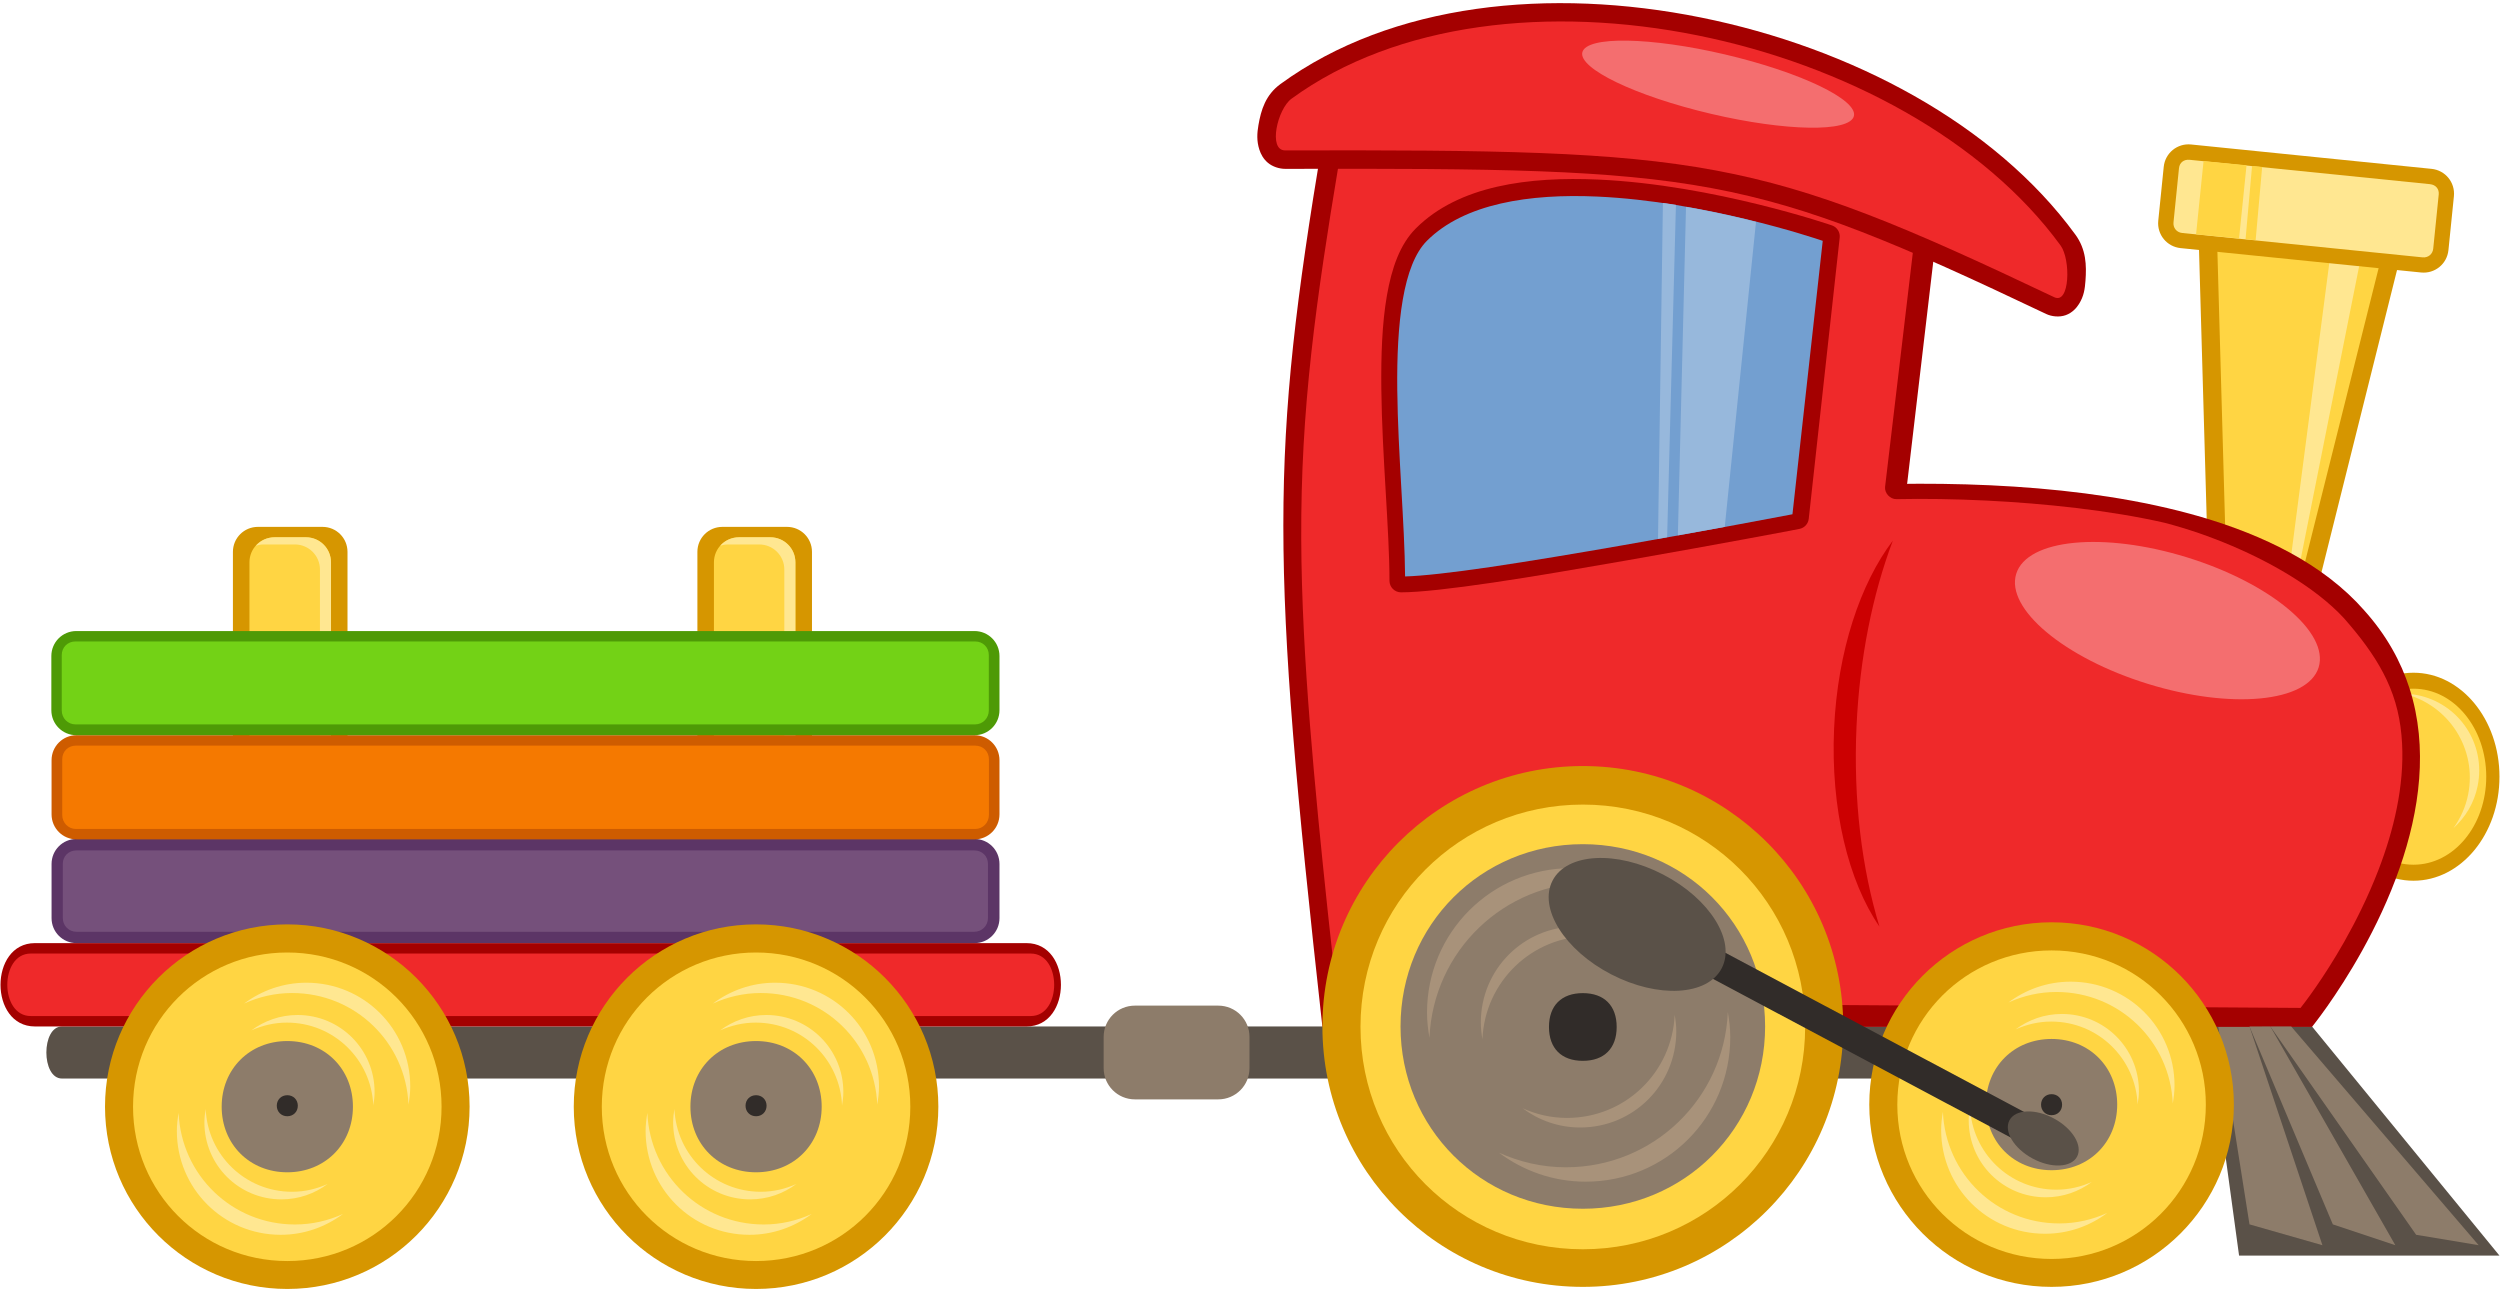 <?xml version="1.0" encoding="UTF-8" standalone="no"?>
<!DOCTYPE svg PUBLIC "-//W3C//DTD SVG 1.1//EN" "http://www.w3.org/Graphics/SVG/1.1/DTD/svg11.dtd">
<svg width="100%" height="100%" viewBox="0 0 240 124" version="1.1" xmlns="http://www.w3.org/2000/svg" xmlns:xlink="http://www.w3.org/1999/xlink" xml:space="preserve" xmlns:serif="http://www.serif.com/" style="fill-rule:evenodd;clip-rule:evenodd;stroke-linejoin:round;stroke-miterlimit:2;">
    <g id="layer1" transform="matrix(-1,0,0,1,240.001,-928.36)">
        <g id="g2980">
            <path id="rect6969" d="M164.45,978.94L170.652,978.94C171.981,978.94 173.051,980.01 173.051,981.339L173.051,1021.54C173.051,1022.87 171.981,1023.94 170.652,1023.94L164.45,1023.94C163.121,1023.94 162.051,1022.87 162.051,1021.54L162.051,981.339C162.051,980.01 163.121,978.94 164.45,978.94Z" style="fill:rgb(214,150,0);fill-rule:nonzero;"/>
            <path id="rect6969-1" d="M166.04,979.94L169.064,979.94C170.393,979.94 171.463,981.01 171.463,982.339L171.463,1020.54C171.463,1021.87 170.393,1022.94 169.064,1022.94L166.04,1022.94C164.711,1022.94 163.641,1021.87 163.641,1020.54L163.641,982.339C163.641,981.01 164.711,979.94 166.04,979.94Z" style="fill:rgb(255,213,67);fill-rule:nonzero;"/>
            <path id="rect6969-1-4-0" d="M166.05,979.94C164.721,979.94 163.644,981.017 163.644,982.346L163.644,1020.53C163.644,1021.61 164.354,1022.51 165.331,1022.82C164.957,1022.39 164.706,1021.83 164.706,1021.22L164.706,983.034C164.706,981.705 165.784,980.628 167.113,980.628L170.144,980.628C170.398,980.628 170.633,980.68 170.862,980.753C170.423,980.254 169.77,979.94 169.05,979.94L166.05,979.94L166.05,979.94Z" style="fill:rgb(255,231,145);fill-rule:nonzero;"/>
            <path id="rect6969-4" d="M209.04,978.94L215.242,978.94C216.571,978.94 217.641,980.01 217.641,981.339L217.641,1021.54C217.641,1022.87 216.571,1023.94 215.242,1023.94L209.04,1023.94C207.711,1023.94 206.641,1022.87 206.641,1021.54L206.641,981.339C206.641,980.01 207.711,978.94 209.04,978.94Z" style="fill:rgb(214,150,0);fill-rule:nonzero;"/>
            <path id="rect6969-1-9" d="M210.63,979.94L213.654,979.94C214.983,979.94 216.053,981.01 216.053,982.339L216.053,1020.54C216.053,1021.87 214.983,1022.94 213.654,1022.94L210.63,1022.94C209.301,1022.94 208.231,1021.87 208.231,1020.54L208.231,982.339C208.231,981.01 209.301,979.94 210.63,979.94Z" style="fill:rgb(255,213,67);fill-rule:nonzero;"/>
            <path id="rect6969-1-4-0-7" d="M210.63,979.94C209.301,979.94 208.224,981.017 208.224,982.346L208.224,1020.53C208.224,1021.61 208.934,1022.51 209.911,1022.82C209.537,1022.39 209.286,1021.83 209.286,1021.22L209.286,983.034C209.286,981.705 210.363,980.628 211.693,980.628L214.724,980.628C214.978,980.628 215.213,980.68 215.442,980.753C215.003,980.254 214.35,979.94 213.63,979.94L210.63,979.94L210.63,979.94Z" style="fill:rgb(255,231,145);fill-rule:nonzero;"/>
            <path id="rect6562-63" d="M146.45,1008.9L232.652,1008.9C233.981,1008.9 235.051,1009.97 235.051,1011.3L235.051,1016.5C235.051,1017.83 233.981,1018.9 232.652,1018.9L146.45,1018.9C145.121,1018.9 144.051,1017.83 144.051,1016.5L144.051,1011.3C144.051,1009.97 145.121,1008.9 146.45,1008.9Z" style="fill:rgb(92,53,102);fill-rule:nonzero;"/>
            <path id="path7072" d="M146.47,1010C145.721,1010 145.158,1010.55 145.158,1011.28L145.158,1016.5C145.158,1017.23 145.738,1017.81 146.47,1017.81L232.658,1017.81C233.39,1017.81 233.971,1017.23 233.971,1016.5L233.971,1011.28C233.971,1010.55 233.407,1010 232.658,1010L146.47,1010Z" style="fill:rgb(117,80,123);fill-rule:nonzero;"/>
            <path id="rect6562-63-2" d="M146.45,998.94L232.652,998.94C233.981,998.94 235.051,1000.01 235.051,1001.34L235.051,1006.54C235.051,1007.87 233.981,1008.94 232.652,1008.94L146.45,1008.94C145.121,1008.94 144.051,1007.87 144.051,1006.54L144.051,1001.34C144.051,1000.01 145.121,998.94 146.45,998.94Z" style="fill:rgb(206,92,0);fill-rule:nonzero;"/>
            <path id="path7072-9" d="M146.38,999.94C145.63,999.94 145.065,1000.5 145.065,1001.25L145.065,1006.6C145.065,1007.34 145.647,1007.94 146.38,1007.94L232.712,1007.94C233.445,1007.94 234.027,1007.34 234.027,1006.6L234.027,1001.25C234.027,1000.5 233.462,999.94 232.712,999.94L146.38,999.94Z" style="fill:rgb(245,121,0);fill-rule:nonzero;"/>
            <path id="rect6562-63-5" d="M146.45,988.94L232.673,988.94C234.002,988.94 235.072,990.01 235.072,991.339L235.072,996.541C235.072,997.87 234.002,998.94 232.673,998.94L146.45,998.94C145.121,998.94 144.051,997.87 144.051,996.541L144.051,991.339C144.051,990.01 145.121,988.94 146.45,988.94Z" style="fill:rgb(78,154,6);fill-rule:nonzero;"/>
            <path id="path7072-98" d="M146.39,989.94C145.64,989.94 145.075,990.5 145.075,991.246L145.075,996.564C145.075,997.309 145.657,997.901 146.39,997.901L232.758,997.901C233.491,997.901 234.073,997.309 234.073,996.564L234.073,991.246C234.073,990.5 233.508,989.94 232.758,989.94L146.39,989.94Z" style="fill:rgb(115,210,22);fill-rule:nonzero;"/>
            <path id="rect3649-4" d="M129.05,1026.9L234.05,1026.9C236.05,1026.9 236.05,1031.9 234.05,1031.9L129.05,1031.9L129.05,1026.9Z" style="fill:rgb(90,81,72);fill-rule:nonzero;"/>
            <path id="rect4566" d="M8.05,946.94L29.05,946.94L28.05,981.94L18.05,986.94L8.05,946.94Z" style="fill:rgb(214,150,0);fill-rule:nonzero;"/>
            <path id="path4619" d="M10.3,948.7L19.238,984.388L26.331,980.857L27.238,948.701L10.3,948.701L10.3,948.7Z" style="fill:rgb(255,213,67);fill-rule:nonzero;"/>
            <rect id="rect3649" x="18.05" y="1026.9" width="105" height="5" style="fill:rgb(90,81,72);fill-rule:nonzero;"/>
            <path id="rect3536" d="M18.05,1026.9L28.05,1026.9L25.05,1048.9L0.05,1048.9L18.05,1026.9Z" style="fill:rgb(90,81,72);fill-rule:nonzero;"/>
            <path id="rect3536-2-2-1-6-8" d="M27.05,1026.9L24.05,1045.9L17.05,1047.9L24.05,1026.9L27.05,1026.9Z" style="fill:rgb(141,124,106);fill-rule:nonzero;"/>
            <g id="g3532" transform="matrix(0.869,0,0,1.671,16.542,-449.69)">
                <g id="path3167-4-2" transform="matrix(0.38,0,0,0.239,-30.376,838)">
                    <path d="M80,131C80,144.807 68.807,156 55,156C41.193,156 30,144.807 30,131C30,117.193 41.193,106 55,106C68.807,106 80,117.193 80,131Z" style="fill:rgb(214,150,0);fill-rule:nonzero;"/>
                </g>
                <g id="path3260-7" transform="matrix(0.38,0,0,0.239,-30.376,838)">
                    <path d="M55,109.84C43.27,109.84 33.844,119.267 33.844,130.996C33.844,142.726 43.271,152.152 55,152.152C66.73,152.152 76.156,142.725 76.156,130.996C76.156,119.266 66.729,109.84 55,109.84Z" style="fill:rgb(255,213,67);fill-rule:nonzero;"/>
                </g>
            </g>
            <path id="path3260-1-4-6" d="M2.144,1003.8C1.337,999.779 3.921,995.896 7.943,995.088C8.37,995.003 8.801,994.97 9.222,994.959C4.914,996.018 2.181,1000.26 3.063,1004.65C3.305,1005.85 3.803,1006.92 4.471,1007.86C3.324,1006.83 2.473,1005.44 2.144,1003.8L2.144,1003.8Z" style="fill:rgb(255,231,145);fill-rule:nonzero;"/>
            <path id="rect3112" d="M53.05,941.94C53.05,941.94 99.329,927.389 113.05,941.94C118.05,971.94 118.05,981.94 113.05,1026.94L63.05,1026.94L53.05,941.94Z" style="fill:rgb(164,0,0);fill-rule:nonzero;"/>
            <path id="rect4811" d="M13.408,953.34L16.317,953.063L20.058,981.743L19.227,982.505L13.408,953.341L13.408,953.34Z" style="fill:rgb(255,231,145);fill-rule:nonzero;"/>
            <path id="rect3118" d="M13.05,986.94C14.995,984.727 17.435,982.894 20.227,981.382C22.785,979.996 25.639,978.88 28.681,977.989C31.518,977.158 34.517,976.522 37.592,976.045C40.572,975.583 43.622,975.27 46.663,975.073C49.741,974.874 52.808,974.794 55.783,974.799C58.963,974.804 62.037,974.906 64.903,975.063C68.279,975.248 71.367,975.509 74,975.778C79.524,976.342 83.05,976.94 83.05,976.94L83.05,1026.94L18.051,1026.94C18.051,1026.94 15.7,1024.06 13.237,1019.63C11.958,1017.33 10.65,1014.61 9.624,1011.66C8.687,1008.96 7.986,1006.07 7.76,1003.12C7.539,1000.24 7.772,997.308 8.683,994.458C9.515,991.851 10.915,989.311 13.051,986.94" style="fill:rgb(164,0,0);fill-rule:nonzero;"/>
            <path id="path3382" d="M90.7,938.64C87.73,938.673 84.709,938.881 81.748,939.2C78.684,939.531 75.683,939.982 72.869,940.483C69.635,941.06 66.646,941.702 64.087,942.307C59.262,943.447 55.961,944.451 55.421,944.616L56.324,952.237L57.227,959.858L58.131,967.479L59.034,975.101C59.097,975.702 58.548,976.292 57.941,976.278C55.272,976.222 52.329,976.265 49.311,976.414C46.456,976.555 43.532,976.79 40.71,977.125C37.69,977.483 34.786,977.955 32.202,978.547C30.038,979.11 27.839,979.866 25.736,980.762C23.567,981.685 21.5,982.757 19.677,983.917C17.525,985.286 15.712,986.778 14.472,988.296C12.856,990.189 11.701,991.892 10.904,993.576C9.963,995.562 9.519,997.522 9.402,999.735C9.293,1001.78 9.493,1003.87 9.907,1005.93C10.318,1007.98 10.94,1009.99 11.679,1011.9C12.672,1014.47 13.839,1016.8 14.953,1018.77C16.999,1022.38 18.865,1024.76 19.147,1025.12C19.147,1025.12 22.842,1025.1 28.108,1025.06C30.783,1025.05 33.863,1025.03 37.07,1025.01C40.021,1024.99 43.08,1024.97 46.031,1024.95C49.238,1024.93 52.317,1024.91 54.991,1024.9C60.258,1024.87 63.953,1024.84 63.953,1024.84L111.559,1024.84C111.909,1021.69 112.234,1018.72 112.532,1015.91C112.869,1012.74 113.172,1009.77 113.442,1006.98C113.75,1003.78 114.015,1000.82 114.236,998.028C114.491,994.827 114.688,991.861 114.827,989.064C114.986,985.888 115.071,982.928 115.082,980.085C115.094,976.996 115.019,974.046 114.857,971.106C114.694,968.155 114.443,965.215 114.105,962.156C113.791,959.323 113.402,956.388 112.937,953.249C112.526,950.475 112.057,947.541 111.528,944.377C109.91,942.742 107.77,941.507 105.262,940.61C103.105,939.839 100.677,939.318 98.072,939.006C95.733,938.725 93.253,938.614 90.701,938.642L90.701,938.642" style="fill:rgb(239,41,42);fill-rule:nonzero;"/>
            <path id="path3419" d="M86.55,945.6C75.435,946.099 64.112,950.006 64.112,950.006C63.626,950.184 63.325,950.68 63.393,951.194L66.362,978.163C66.413,978.64 66.767,979.033 67.237,979.131C67.707,979.23 75.144,980.637 83.862,982.163C88.221,982.925 92.786,983.714 96.674,984.288C100.562,984.861 103.726,985.225 105.518,985.225C106.115,985.217 106.603,984.728 106.612,984.131C106.612,979.234 107.322,972.187 107.393,965.725C107.429,962.494 107.324,959.422 106.862,956.757C106.4,954.091 105.603,951.81 104.08,950.288C99.948,946.155 93.216,945.301 86.549,945.6L86.55,945.6Z" style="fill:rgb(164,0,0);fill-rule:nonzero;"/>
            <path id="path3165" d="M76.712,930.04C62.275,932.95 48.509,940.263 40.764,950.884C39.728,952.304 39.685,953.823 39.796,955.316C39.852,956.063 39.934,956.769 40.415,957.538C40.656,957.923 41.057,958.384 41.68,958.611C42.304,958.838 43.054,958.746 43.557,958.507C72.063,944.954 76.329,944.477 116.622,944.57C117.181,944.571 117.833,944.366 118.282,943.988C118.731,943.611 118.966,943.143 119.103,942.723C119.376,941.882 119.32,941.12 119.193,940.382C118.94,938.906 118.506,937.47 117.071,936.423C106.383,928.63 91.15,927.13 76.712,930.04L76.712,930.04Z" style="fill:rgb(164,0,0);fill-rule:nonzero;"/>
            <path id="path3167" d="M113.05,1026.9C113.05,1040.71 101.857,1051.9 88.05,1051.9C74.243,1051.9 63.05,1040.71 63.05,1026.9C63.05,1013.09 74.243,1001.9 88.05,1001.9C101.857,1001.9 113.05,1013.09 113.05,1026.9Z" style="fill:rgb(214,150,0);fill-rule:nonzero;"/>
            <path id="path3167-4" d="M60.55,1034.4C60.55,1044.07 52.715,1051.9 43.05,1051.9C33.385,1051.9 25.55,1044.07 25.55,1034.4C25.55,1024.74 33.385,1016.9 43.05,1016.9C52.715,1016.9 60.55,1024.74 60.55,1034.4Z" style="fill:rgb(214,150,0);fill-rule:nonzero;"/>
            <path id="path3236" d="M88.05,1005.6C76.224,1005.6 66.706,1015.12 66.706,1026.94C66.706,1038.77 76.224,1048.29 88.05,1048.29C99.876,1048.29 109.394,1038.77 109.394,1026.94C109.394,1015.12 99.876,1005.6 88.05,1005.6Z" style="fill:rgb(255,213,67);fill-rule:nonzero;"/>
            <path id="path3260" d="M43.05,1019.6C34.839,1019.6 28.241,1026.2 28.241,1034.41C28.241,1042.62 34.84,1049.22 43.05,1049.22C51.261,1049.22 57.859,1042.62 57.859,1034.41C57.859,1026.2 51.26,1019.6 43.05,1019.6Z" style="fill:rgb(255,213,67);fill-rule:nonzero;"/>
            <path id="path3423" d="M86.675,947.23C76.376,947.692 65.97,951.156 65.019,951.48L67.925,977.73C68.243,977.791 75.653,979.208 84.175,980.699C88.526,981.46 93.06,982.222 96.925,982.793C100.544,983.327 103.472,983.655 105.113,983.699C105.15,978.694 105.795,971.964 105.863,965.793C105.898,962.616 105.766,959.609 105.331,957.105C104.897,954.602 104.157,952.618 103.019,951.48C99.426,947.887 93.149,946.94 86.675,947.23L86.675,947.23Z" style="fill:rgb(115,159,208);fill-rule:nonzero;"/>
            <path id="path3236-8" d="M88.05,1009.4C78.296,1009.4 70.55,1017.14 70.55,1026.9C70.55,1036.65 78.296,1044.4 88.05,1044.4C97.804,1044.4 105.55,1036.65 105.55,1026.9C105.55,1017.14 97.804,1009.4 88.05,1009.4Z" style="fill:rgb(141,124,106);fill-rule:nonzero;"/>
            <path id="path3260-1-3-8-1" d="M89.124,1011.7C96.82,1011.7 103.007,1017.89 103.007,1025.58C103.007,1026.4 102.907,1027.21 102.773,1027.99C102.416,1019.67 95.627,1013.08 87.22,1013.08C84.921,1013.08 82.765,1013.6 80.805,1014.48C83.121,1012.75 85.994,1011.7 89.123,1011.7L89.124,1011.7Z" style="fill:rgb(168,146,122);fill-rule:nonzero;"/>
            <path id="path3260-2" d="M43.05,1028.1C39.437,1028.1 36.75,1030.79 36.75,1034.4C36.75,1038.01 39.437,1040.7 43.05,1040.7C46.663,1040.7 49.35,1038.01 49.35,1034.4C49.35,1030.79 46.663,1028.1 43.05,1028.1Z" style="fill:rgb(141,124,106);fill-rule:nonzero;"/>
            <path id="path3260-1-4-2" d="M43.606,1043.3C47.708,1043.3 51.006,1040 51.006,1035.9C51.006,1035.46 50.952,1035.04 50.881,1034.62C50.691,1039.05 47.072,1042.57 42.591,1042.57C41.366,1042.57 40.217,1042.29 39.173,1041.82C40.407,1042.74 41.938,1043.3 43.606,1043.3L43.606,1043.3Z" style="fill:rgb(255,231,145);fill-rule:nonzero;"/>
            <path id="rect3354" d="M45.133,1035.4L83.411,1015.01L84.904,1017.35L46.626,1037.75L45.133,1035.4L45.133,1035.4Z" style="fill:rgb(49,44,41);fill-rule:nonzero;"/>
            <path id="path3260-1-3-8-3-9" d="M88.616,1017.3C93.731,1017.3 97.843,1021.41 97.843,1026.53C97.843,1027.07 97.777,1027.61 97.688,1028.12C97.451,1022.6 92.939,1018.22 87.351,1018.22C85.823,1018.22 84.39,1018.56 83.087,1019.15C84.626,1018 86.536,1017.3 88.616,1017.3L88.616,1017.3Z" style="fill:rgb(168,146,122);fill-rule:nonzero;"/>
            <path id="path3330" d="M90.956,1012.9C92.328,1015.55 89.805,1019.58 85.32,1021.9C80.835,1024.22 76.087,1023.96 74.715,1021.31C73.343,1018.66 75.866,1014.63 80.351,1012.31C84.836,1009.98 89.584,1010.25 90.956,1012.9Z" style="fill:rgb(90,81,72);fill-rule:nonzero;"/>
            <path id="path3330-4" d="M47.089,1035.9C47.661,1036.96 46.674,1038.6 44.885,1039.57C43.095,1040.54 41.18,1040.46 40.608,1039.41C40.035,1038.35 41.022,1036.71 42.812,1035.74C44.602,1034.77 46.517,1034.84 47.089,1035.9Z" style="fill:rgb(90,81,72);fill-rule:nonzero;"/>
            <path id="rect3115" d="M42.183,951.93C56.946,931.685 95.772,923.073 116.016,937.836C117.363,938.818 118.291,942.803 116.625,942.799C76.314,942.706 71.351,943.315 42.792,956.893C41.287,957.608 41.201,953.277 42.183,951.93L42.183,951.93Z" style="fill:rgb(239,41,42);fill-rule:nonzero;"/>
            <path id="rect3536-2" d="M20.05,1026.9L22.05,1026.9L8.05,1046.9L2.05,1047.9L20.05,1026.9Z" style="fill:rgb(141,124,106);fill-rule:nonzero;"/>
            <path id="rect3536-2-2-1-6" d="M22.05,1026.9L24.05,1026.91L16.05,1045.9L10.05,1047.9L22.05,1026.9L22.05,1026.9Z" style="fill:rgb(141,124,106);fill-rule:nonzero;"/>
            <path id="rect3651" d="M123.05,1024.9L131.05,1024.9C132.712,1024.9 134.05,1026.24 134.05,1027.9L134.05,1030.9C134.05,1032.56 132.712,1033.9 131.05,1033.9L123.05,1033.9C121.388,1033.9 120.05,1032.56 120.05,1030.9L120.05,1027.9C120.05,1026.24 121.388,1024.9 123.05,1024.9Z" style="fill:rgb(141,124,106);fill-rule:nonzero;"/>
            <path id="rect3699" d="M78.144,948.22C75.669,948.651 73.39,949.164 71.425,949.658L74.425,978.939C75.716,979.176 77.382,979.472 78.925,979.751L78.144,948.22L78.144,948.22Z" style="fill:rgb(151,184,220);fill-rule:nonzero;"/>
            <path id="rect3699-1" d="M80.362,947.84C79.94,947.901 79.526,947.961 79.112,948.028L79.956,979.934C80.264,979.989 80.516,980.033 80.831,980.09L80.362,947.84L80.362,947.84Z" style="fill:rgb(151,184,220);fill-rule:nonzero;"/>
            <path id="rect4571" d="M6.571,944.57L29.655,942.23C30.977,942.095 32.149,943.052 32.283,944.374L32.808,949.55C32.942,950.872 31.986,952.044 30.663,952.179L7.579,954.519C6.257,954.653 5.085,953.697 4.951,952.374L4.426,947.199C4.292,945.877 5.248,944.704 6.571,944.57Z" style="fill:rgb(214,150,0);fill-rule:nonzero;"/>
            <path id="path4595" d="M6.726,946.04C6.167,946.097 5.83,946.501 5.884,947.036L6.411,952.228C6.465,952.764 6.903,953.121 7.438,953.066L30.507,950.727C31.043,950.673 31.4,950.236 31.345,949.7L30.819,944.508C30.765,943.972 30.353,943.644 29.795,943.701L6.726,946.04L6.726,946.04Z" style="fill:rgb(255,231,145);fill-rule:nonzero;"/>
            <path id="path4621" d="M46.445,983.45C47.482,986.804 41.824,991.533 33.806,994.012C25.788,996.491 18.448,995.782 17.411,992.428C16.374,989.074 22.033,984.345 30.05,981.866C38.068,979.387 45.408,980.096 46.445,983.45Z" style="fill:rgb(244,110,111);fill-rule:nonzero;"/>
            <path id="path4621-9" d="M62.16,939.77C61.067,938.374 65.956,935.751 73.081,933.912C80.206,932.073 86.868,931.714 87.962,933.11C89.056,934.505 84.166,937.128 77.041,938.967C69.916,940.807 63.254,941.166 62.16,939.77Z" style="fill:rgb(244,110,111);fill-rule:nonzero;"/>
            <path id="path3236-8-4" d="M88.05,1023.7C85.997,1023.7 84.8,1024.9 84.8,1026.95C84.8,1029 85.997,1030.2 88.05,1030.2C90.103,1030.2 91.3,1029 91.3,1026.95C91.3,1024.9 90.103,1023.7 88.05,1023.7Z" style="fill:rgb(49,44,41);fill-rule:nonzero;"/>
            <path id="path3260-2-1" d="M43.05,1033.4C42.471,1033.4 42.04,1033.83 42.04,1034.41C42.04,1034.99 42.471,1035.42 43.05,1035.42C43.629,1035.42 44.06,1034.99 44.06,1034.41C44.06,1033.83 43.629,1033.4 43.05,1033.4Z" style="fill:rgb(49,44,41);fill-rule:nonzero;"/>
            <path id="rect4735" d="M25.053,951.26L29.178,950.854L28.459,943.823L24.334,944.229L25.053,951.26Z" style="fill:rgb(255,213,67);fill-rule:nonzero;"/>
            <path id="rect4735-2" d="M23.459,951.42L24.428,951.326L23.803,944.295L22.834,944.389L23.459,951.42Z" style="fill:rgb(255,213,67);fill-rule:nonzero;"/>
            <path id="path3260-1" d="M41.219,1022.6C35.691,1022.6 31.246,1027.05 31.246,1032.57C31.246,1033.16 31.318,1033.74 31.415,1034.3C31.67,1028.32 36.547,1023.59 42.587,1023.59C44.238,1023.59 45.787,1023.96 47.194,1024.6C45.531,1023.36 43.467,1022.6 41.219,1022.6L41.219,1022.6Z" style="fill:rgb(255,231,145);fill-rule:nonzero;"/>
            <path id="path3260-1-3" d="M43.678,1046.8C49.206,1046.8 53.651,1042.36 53.651,1036.83C53.651,1036.24 53.579,1035.66 53.482,1035.1C53.227,1041.08 48.35,1045.81 42.31,1045.81C40.659,1045.81 39.11,1045.44 37.703,1044.8C39.366,1046.05 41.43,1046.8 43.678,1046.8L43.678,1046.8Z" style="fill:rgb(255,231,145);fill-rule:nonzero;"/>
            <path id="path3260-1-3-8" d="M87.778,1041.8C80.082,1041.8 73.895,1035.61 73.895,1027.92C73.895,1027.1 73.995,1026.29 74.129,1025.52C74.486,1033.83 81.275,1040.42 89.682,1040.42C91.981,1040.42 94.137,1039.9 96.097,1039.02C93.781,1040.75 90.908,1041.8 87.779,1041.8L87.778,1041.8Z" style="fill:rgb(168,146,122);fill-rule:nonzero;"/>
            <path id="path3260-1-4" d="M42.066,1025.7C37.964,1025.7 34.666,1029 34.666,1033.1C34.666,1033.54 34.72,1033.96 34.791,1034.38C34.981,1029.95 38.6,1026.43 43.081,1026.43C44.306,1026.43 45.455,1026.71 46.499,1027.18C45.265,1026.26 43.734,1025.7 42.066,1025.7L42.066,1025.7Z" style="fill:rgb(255,231,145);fill-rule:nonzero;"/>
            <path id="path3260-1-3-8-3" d="M88.305,1036.6C83.19,1036.6 79.078,1032.49 79.078,1027.37C79.078,1026.83 79.144,1026.29 79.233,1025.78C79.47,1031.3 83.982,1035.68 89.57,1035.68C91.098,1035.68 92.531,1035.34 93.834,1034.75C92.295,1035.9 90.385,1036.6 88.305,1036.6L88.305,1036.6Z" style="fill:rgb(168,146,122);fill-rule:nonzero;"/>
            <path id="path5092" d="M58.288,980.26C60.234,985.421 61.477,991.522 61.775,998.099C62.094,1005.15 61.266,1011.76 59.57,1017.32C62.544,1012.99 64.279,1006.04 63.927,998.264C63.591,990.843 61.4,984.356 58.288,980.261L58.288,980.26Z" style="fill:rgb(204,0,1);fill-rule:nonzero;"/>
            <path id="rect6562" d="M141.45,1018.9L236.652,1018.9C241.051,1018.9 241.051,1026.9 236.652,1026.9L141.45,1026.9C137.051,1026.9 137.051,1018.9 141.45,1018.9Z" style="fill:rgb(164,0,0);fill-rule:nonzero;"/>
            <path id="path7329" d="M141.05,1019.9C138.05,1019.9 138.05,1025.9 141.05,1025.9L237.05,1025.9C240.05,1025.9 240.05,1019.9 237.05,1019.9L141.05,1019.9Z" style="fill:rgb(239,41,42);fill-rule:nonzero;"/>
            <path id="path3167-4-0" d="M184.92,1034.6C184.92,1044.27 177.085,1052.1 167.42,1052.1C157.755,1052.1 149.92,1044.27 149.92,1034.6C149.92,1024.93 157.755,1017.1 167.42,1017.1C177.085,1017.1 184.92,1024.93 184.92,1034.6Z" style="fill:rgb(214,150,0);fill-rule:nonzero;"/>
            <path id="path3260-28" d="M167.42,1019.8C159.209,1019.8 152.611,1026.4 152.611,1034.61C152.611,1042.82 159.21,1049.42 167.42,1049.42C175.631,1049.42 182.229,1042.82 182.229,1034.61C182.229,1026.4 175.63,1019.8 167.42,1019.8Z" style="fill:rgb(255,213,67);fill-rule:nonzero;"/>
            <path id="path3260-2-6" d="M167.42,1028.3C163.807,1028.3 161.12,1030.99 161.12,1034.6C161.12,1038.21 163.807,1040.9 167.42,1040.9C171.033,1040.9 173.72,1038.21 173.72,1034.6C173.72,1030.99 171.033,1028.3 167.42,1028.3Z" style="fill:rgb(141,124,106);fill-rule:nonzero;"/>
            <path id="path3260-1-4-2-0" d="M167.98,1043.5C172.082,1043.5 175.38,1040.2 175.38,1036.1C175.38,1035.66 175.326,1035.24 175.255,1034.82C175.065,1039.25 171.446,1042.77 166.965,1042.77C165.74,1042.77 164.591,1042.49 163.547,1042.02C164.781,1042.94 166.312,1043.5 167.98,1043.5L167.98,1043.5Z" style="fill:rgb(255,231,145);fill-rule:nonzero;"/>
            <path id="path3260-2-1-8" d="M167.42,1033.5C166.841,1033.5 166.41,1033.93 166.41,1034.51C166.41,1035.09 166.841,1035.52 167.42,1035.52C167.999,1035.52 168.43,1035.09 168.43,1034.51C168.43,1033.93 167.999,1033.5 167.42,1033.5Z" style="fill:rgb(49,44,41);fill-rule:nonzero;"/>
            <path id="path3260-1-6" d="M165.59,1022.7C160.062,1022.7 155.617,1027.14 155.617,1032.67C155.617,1033.26 155.689,1033.84 155.786,1034.4C156.041,1028.42 160.918,1023.69 166.958,1023.69C168.609,1023.69 170.158,1024.06 171.565,1024.7C169.902,1023.46 167.838,1022.7 165.59,1022.7L165.59,1022.7Z" style="fill:rgb(255,231,145);fill-rule:nonzero;"/>
            <path id="path3260-1-3-5" d="M168.05,1046.9C173.578,1046.9 178.023,1042.45 178.023,1036.93C178.023,1036.34 177.951,1035.76 177.854,1035.2C177.599,1041.18 172.722,1045.91 166.682,1045.91C165.031,1045.91 163.482,1045.54 162.075,1044.9C163.738,1046.14 165.802,1046.9 168.05,1046.9L168.05,1046.9Z" style="fill:rgb(255,231,145);fill-rule:nonzero;"/>
            <path id="path3260-1-4-0" d="M166.44,1025.8C162.338,1025.8 159.04,1029.1 159.04,1033.2C159.04,1033.64 159.094,1034.07 159.165,1034.48C159.355,1030.05 162.974,1026.53 167.455,1026.53C168.68,1026.53 169.829,1026.81 170.873,1027.28C169.639,1026.36 168.108,1025.8 166.44,1025.8L166.44,1025.8Z" style="fill:rgb(255,231,145);fill-rule:nonzero;"/>
            <path id="path3167-4-0-0" d="M229.92,1034.6C229.92,1044.27 222.085,1052.1 212.42,1052.1C202.755,1052.1 194.92,1044.27 194.92,1034.6C194.92,1024.93 202.755,1017.1 212.42,1017.1C222.085,1017.1 229.92,1024.93 229.92,1034.6Z" style="fill:rgb(214,150,0);fill-rule:nonzero;"/>
            <path id="path3260-28-0" d="M212.42,1019.8C204.209,1019.8 197.611,1026.4 197.611,1034.61C197.611,1042.82 204.21,1049.42 212.42,1049.42C220.631,1049.42 227.229,1042.82 227.229,1034.61C227.229,1026.4 220.63,1019.8 212.42,1019.8Z" style="fill:rgb(255,213,67);fill-rule:nonzero;"/>
            <path id="path3260-2-6-6" d="M212.42,1028.3C208.807,1028.3 206.12,1030.99 206.12,1034.6C206.12,1038.21 208.807,1040.9 212.42,1040.9C216.033,1040.9 218.72,1038.21 218.72,1034.6C218.72,1030.99 216.033,1028.3 212.42,1028.3Z" style="fill:rgb(141,124,106);fill-rule:nonzero;"/>
            <path id="path3260-1-4-2-0-1" d="M212.98,1043.5C217.082,1043.5 220.38,1040.2 220.38,1036.1C220.38,1035.66 220.326,1035.24 220.255,1034.82C220.065,1039.25 216.446,1042.77 211.965,1042.77C210.74,1042.77 209.591,1042.49 208.547,1042.02C209.781,1042.94 211.312,1043.5 212.98,1043.5L212.98,1043.5Z" style="fill:rgb(255,231,145);fill-rule:nonzero;"/>
            <path id="path3260-2-1-8-3" d="M212.42,1033.5C211.841,1033.5 211.41,1033.93 211.41,1034.51C211.41,1035.09 211.841,1035.52 212.42,1035.52C212.999,1035.52 213.43,1035.09 213.43,1034.51C213.43,1033.93 212.999,1033.5 212.42,1033.5Z" style="fill:rgb(49,44,41);fill-rule:nonzero;"/>
            <path id="path3260-1-6-8" d="M210.59,1022.7C205.062,1022.7 200.617,1027.14 200.617,1032.67C200.617,1033.26 200.689,1033.84 200.786,1034.4C201.041,1028.42 205.918,1023.69 211.958,1023.69C213.609,1023.69 215.158,1024.06 216.565,1024.7C214.902,1023.46 212.838,1022.7 210.59,1022.7L210.59,1022.7Z" style="fill:rgb(255,231,145);fill-rule:nonzero;"/>
            <path id="path3260-1-3-5-9" d="M213.05,1046.9C218.578,1046.9 223.023,1042.45 223.023,1036.93C223.023,1036.34 222.951,1035.76 222.854,1035.2C222.599,1041.18 217.722,1045.91 211.682,1045.91C210.031,1045.91 208.482,1045.54 207.075,1044.9C208.738,1046.14 210.802,1046.9 213.05,1046.9L213.05,1046.9Z" style="fill:rgb(255,231,145);fill-rule:nonzero;"/>
            <path id="path3260-1-4-0-3" d="M211.44,1025.8C207.338,1025.8 204.04,1029.1 204.04,1033.2C204.04,1033.64 204.094,1034.07 204.165,1034.48C204.355,1030.05 207.974,1026.53 212.455,1026.53C213.68,1026.53 214.829,1026.81 215.873,1027.28C214.639,1026.36 213.108,1025.8 211.44,1025.8L211.44,1025.8Z" style="fill:rgb(255,231,145);fill-rule:nonzero;"/>
        </g>
    </g>
</svg>
